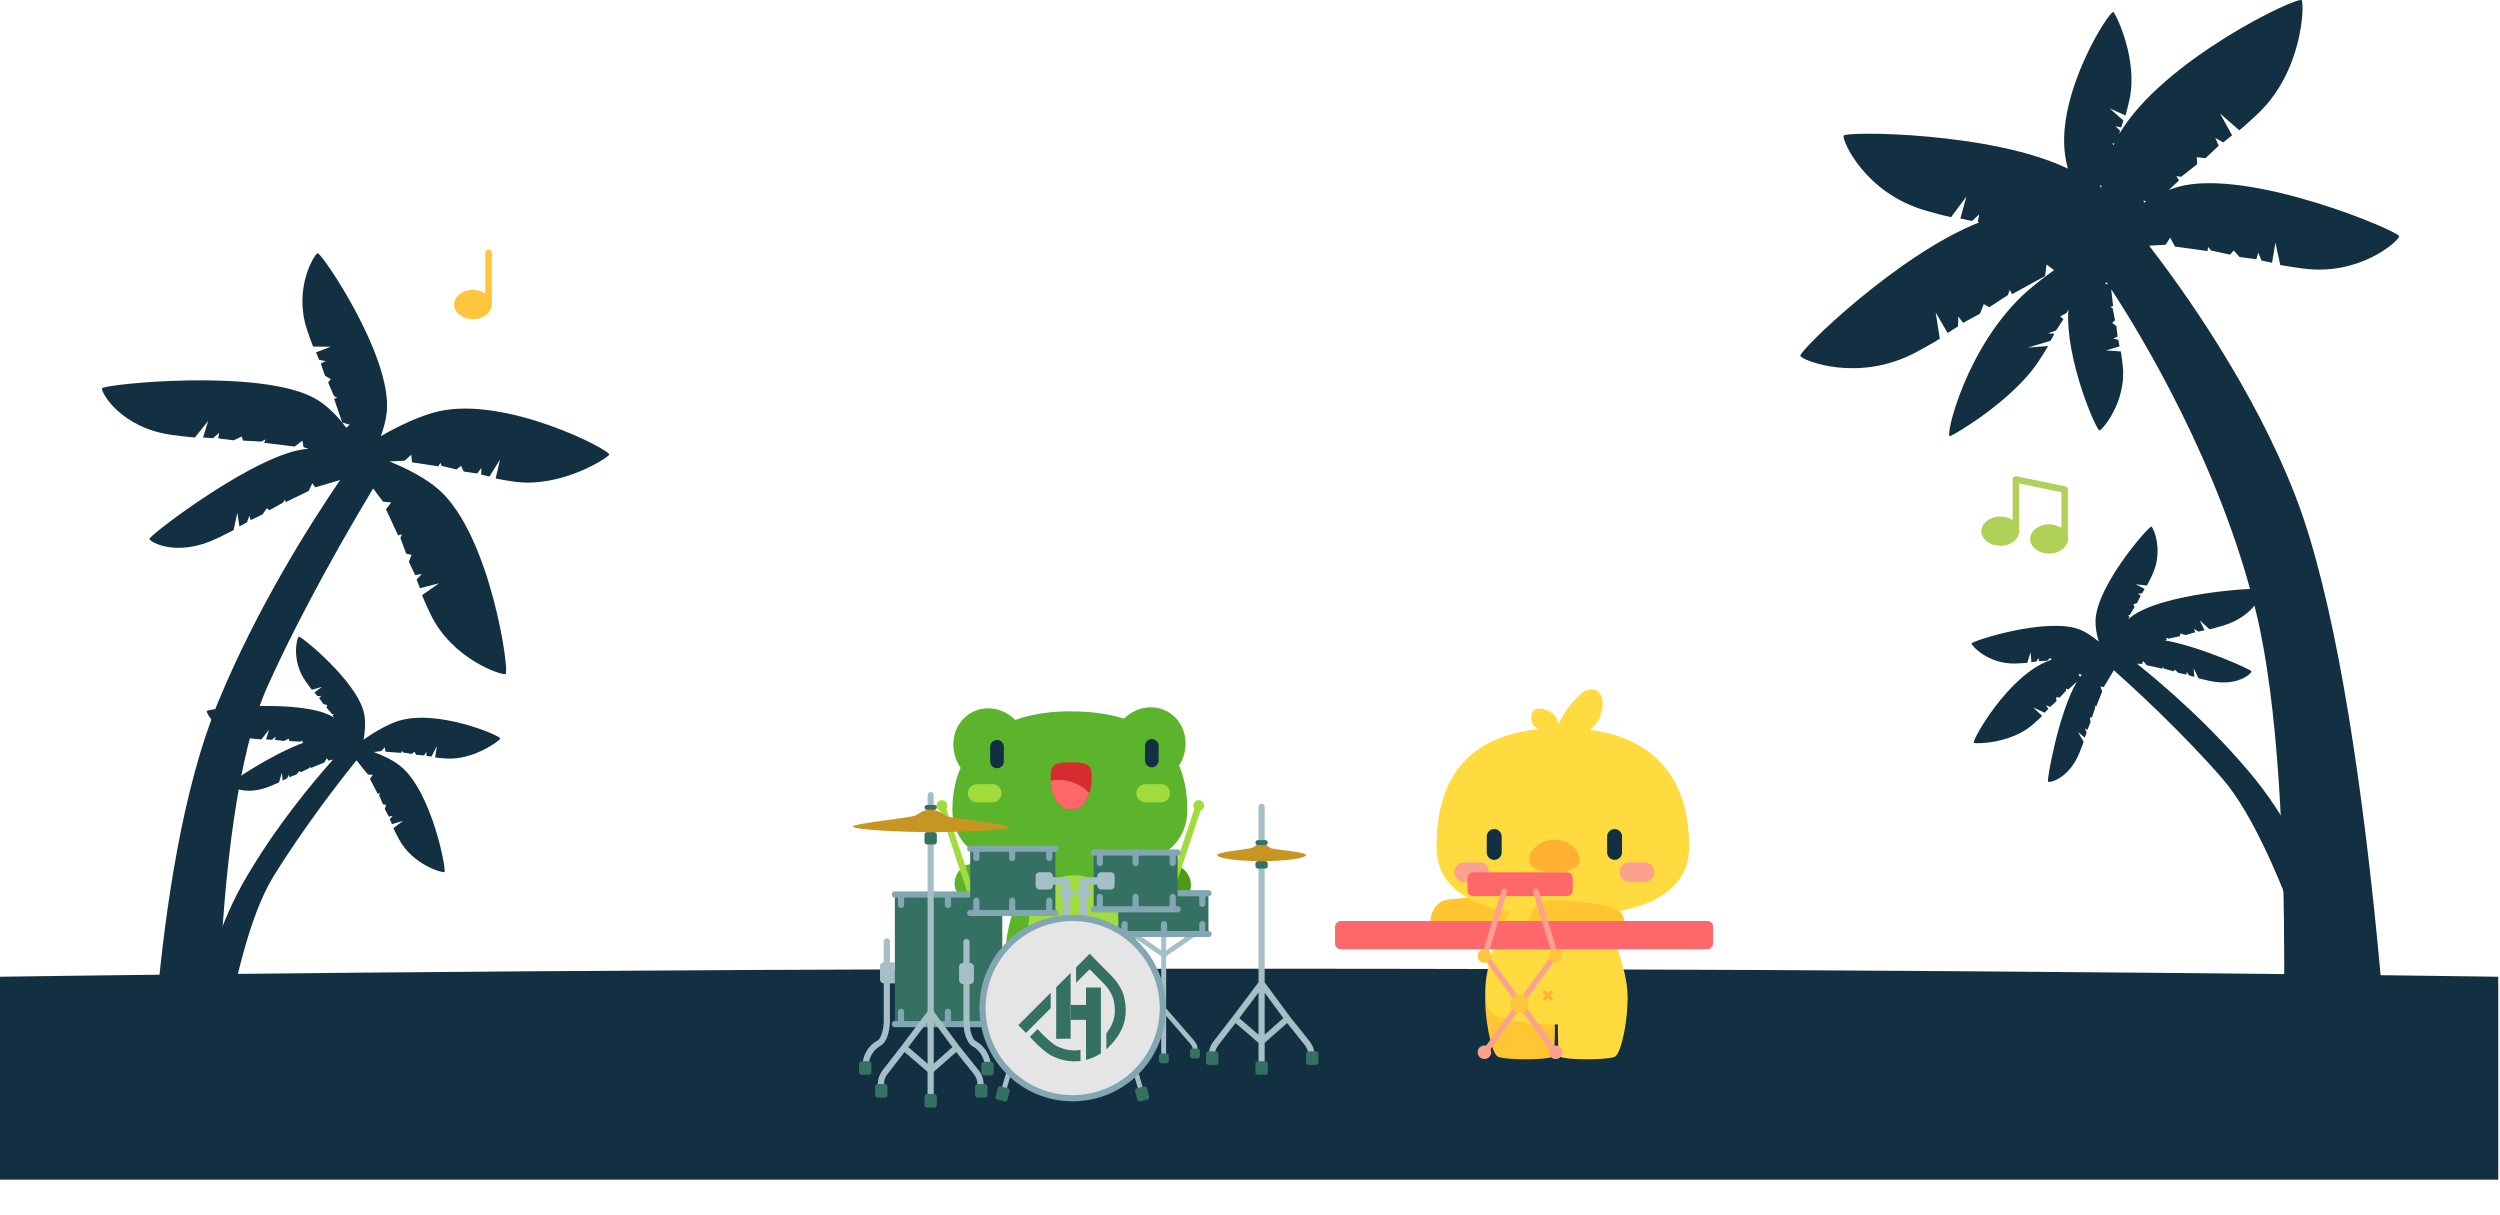 <svg width="1422" height="691" viewBox="0 0 1422 691" fill="none" xmlns="http://www.w3.org/2000/svg">
<path d="M0 555.569C0 555.569 298.961 551 710.5 551C1122.04 551 1421 555.569 1421 555.569V671H0V555.569Z" fill="#123041"/>
<path fill-rule="evenodd" clip-rule="evenodd" d="M212.251 277.846C198.359 300.901 172.287 345.825 152.447 389.757C116.635 469.055 123.978 670.171 123.978 670.171H84.112C84.112 670.171 84.112 496.517 123.978 399.555C146.122 345.696 176.589 297.75 193.491 273.014C186.534 275.193 179.34 277.18 179.34 277.18L177.606 274.945L175.581 279.242L162.371 285.659L162.201 284.03L160.925 285.93L153.221 290.271L151.817 289.071L149.326 292.593L142.553 295.846L141.869 293.397L140.453 297.084L136.171 299.453L135.008 291.676L132.849 301.512C132.849 301.512 129.185 303.52 123.135 306.377C100.407 317.11 85.347 308.343 84.988 306.529C84.629 304.715 146.699 257.104 174.942 255.317C175.136 255.304 175.33 255.294 175.524 255.285C173.733 254.711 172.639 254.351 172.639 254.351L172.013 250.648L167.597 254.01L150.319 251.89L151.009 249.958L148.657 251.177L138.261 250.607L137.428 248.287L132.937 250.46L124.098 249.332L124.687 246.127L121.235 249.237L115.481 248.871L118.408 239.404L110.898 248.833C110.898 248.833 105.984 248.498 98.115 247.436C68.55 243.445 57.43 223.137 58.021 220.868C58.612 218.599 149.111 209.138 179.688 226.946C186.514 230.921 192.458 237.161 196.975 243.345L198.861 241.56L194.65 240.293L190.03 226.838L191.779 226.255L189.98 225.261L186.652 217.559L188.151 215.677L184.835 213.695L182.505 206.788L185.206 205.424L181.54 204.701L179.737 200.41L188.148 197.222L178.105 197.133C178.105 197.133 176.582 193.456 174.552 187.275C166.927 164.051 178.659 144.852 180.635 144.009C182.611 143.166 222.779 202.192 220.045 233.824C219.644 238.47 218.343 243.391 216.598 248.108C226.46 242.411 238.532 236.606 248.775 234.133C287.552 224.768 348.04 256.345 346.508 258.657C344.975 260.969 318.796 277.568 292.852 274.006C285.947 273.058 281.922 272.152 281.922 272.152L284.45 261.287L278.407 271.047L273.716 269.962L273.809 266.135L271.459 269.338L263.758 268.212L262.244 265.02L259.586 267.025L251.191 264.978L250.468 263.229L249.306 265.243L234.329 262.96L233.91 258.653L230.201 262.029C230.201 262.029 226.549 262.254 221.684 262.477C221.669 262.502 221.653 262.527 221.636 262.553C231.345 266.418 242.141 271.955 249.628 278.553C279.077 304.506 290.149 382.891 287.519 383.459C284.889 384.027 257.251 374.94 244.966 349.511C241.697 342.743 240.058 338.508 240.058 338.508L249.718 331.784L238.864 334.552L236.976 329.593L239.918 326.533L236.144 327.123L232.55 319.519L234.085 315.585L231.038 314.925L227.738 305.963L228.641 303.901L226.45 304.546L219.53 289.68L222.539 285.781L217.85 285.334C217.85 285.334 215.395 282.118 212.251 277.846Z" fill="#123041"/>
<path fill-rule="evenodd" clip-rule="evenodd" d="M206.792 420.731C212.529 416.675 220.049 412.183 226.467 410.111C248.693 402.938 285.395 418.712 284.602 420.129C283.809 421.546 269.256 432.388 253.953 431.45C249.88 431.2 247.491 430.848 247.491 430.848L248.489 424.394L245.39 430.358L242.604 429.931L242.49 427.693L241.259 429.666L236.714 429.347L235.689 427.55L234.226 428.838L229.235 428.012L228.736 427.023L228.146 428.25L219.302 427.576L218.868 425.08L216.851 427.214C216.851 427.214 215.092 427.456 212.641 427.759C217.955 429.724 223.616 432.441 227.728 435.737C245.658 450.111 254.272 495.65 252.75 496.054C251.227 496.457 234.816 491.898 226.938 477.362C224.841 473.493 223.767 471.061 223.767 471.061L229.233 466.865L222.961 468.78L221.721 465.931L223.358 464.062L221.167 464.51L218.858 460.161L219.649 457.819L217.848 457.516L215.674 452.364L216.146 451.134L214.882 451.571L210.429 443.066L212.083 440.704L209.329 440.57C209.329 440.57 205.919 436.512 202.758 432.462C195.902 440.98 172.86 470.165 155.168 499.167C128.64 542.653 118.394 660.028 118.394 660.028L95.232 657.152C95.232 657.152 107.763 556.262 137.921 502.805C155.679 471.327 178.393 444.384 189.424 432.068C187.865 432.407 186.819 432.623 186.819 432.623L185.893 431.249L184.543 433.681L176.577 436.916L176.541 435.958L175.722 437.018L171.053 439.255L170.279 438.499L168.687 440.46L164.604 442.097L164.3 440.64L163.33 442.739L160.737 443.956L160.359 439.368L158.716 445.03C158.716 445.03 156.498 446.061 152.853 447.495C139.158 452.881 130.702 447.175 130.563 446.102C130.452 445.246 154.656 428.924 172.87 422.37L171.752 422.24L172.149 421.107L170.776 421.829L164.688 421.533L164.192 420.179L161.57 421.468L156.391 420.84L156.725 418.962L154.715 420.795L151.345 420.602L153.024 415.049L148.662 420.596C148.662 420.596 145.784 420.419 141.173 419.826C123.85 417.6 117.265 405.752 117.602 404.421C117.94 403.091 170.886 397.216 188.853 407.528C189.242 407.751 189.625 407.986 190.004 408.233L189.106 406.983L189.989 406.361L188.813 406.107L185.649 402.35L186.172 401.042L183.978 400.49L181.508 397.01L182.792 395.79L180.615 396.003L178.881 393.901L183.059 390.696L177.413 392.339C177.413 392.339 175.94 390.534 173.76 387.41C165.57 375.675 168.911 362.934 169.877 362.128C170.843 361.322 203.313 387.645 207.112 405.84C208.082 410.485 207.668 416.052 206.792 420.731ZM196.54 413.748L196.325 413.748C196.369 413.796 196.412 413.845 196.456 413.894L196.54 413.748Z" fill="#123041"/>
<path fill-rule="evenodd" clip-rule="evenodd" d="M1193.77 364.965C1192.59 360.994 1191.79 356.669 1191.94 352.77C1192.72 332.716 1222.56 298.858 1223.73 299.542C1224.9 300.226 1230.75 313.191 1224.14 327.156C1222.38 330.874 1221.14 333.06 1221.14 333.06L1214.83 332.325L1219.85 334.986L1218.39 337.536L1216.03 337.701L1217.62 338.769L1215.61 342.918L1213.38 343.899L1214.17 345.198L1211.47 349.767L1210.27 350.248L1211.32 350.752L1210.59 352.244C1210.95 351.914 1211.31 351.594 1211.69 351.287C1228.96 337.08 1286.39 333.82 1286.99 335.176C1287.58 336.532 1282.7 350.329 1264.66 355.813C1259.86 357.272 1256.82 357.978 1256.82 357.978L1251.18 352.855L1253.97 358.466L1250.42 359.277L1247.95 357.686L1248.64 359.626L1243.24 361.225L1240.22 360.324L1239.93 361.855L1233.5 363.264L1231.91 362.742L1232.54 363.877L1231.37 364.216C1251.94 367.921 1280.64 380.949 1280.68 381.88C1280.72 383.048 1272.74 390.643 1257.2 387.368C1253.06 386.497 1250.51 385.798 1250.51 385.798L1247.74 380.066L1248.17 385.018L1245.19 384.188L1243.78 382.128L1243.71 383.734L1239.07 382.725L1237.03 380.923L1236.34 381.867L1230.97 380.324L1229.9 379.343L1230.04 380.369L1220.97 378.357L1219.1 376.01L1218.36 377.639C1218.36 377.639 1217.21 377.597 1215.49 377.517C1229.45 388.646 1258.47 413.249 1283.03 443.571C1324.74 495.064 1356.21 600.224 1356.21 600.224L1332.07 607.448C1332.07 607.448 1300.07 484.327 1264.02 442.797C1240.81 416.069 1212.27 390.056 1202.37 381.224C1199.84 385.657 1196.58 390.812 1196.58 390.812L1194.82 390.503L1195.7 393.374L1192.25 401.992L1191.47 401.302L1191.68 402.733L1189.93 408.039L1188.76 408.075L1189.09 410.782L1187.31 415.183L1185.94 414.327L1186.85 416.654L1185.85 419.583L1182 416.439L1185.17 421.958C1185.17 421.958 1184.31 424.455 1182.7 428.363C1176.63 443.047 1165.86 445.347 1164.92 444.651C1164.08 444.03 1170.99 405.241 1181.33 387.758L1176.37 392.226L1175.06 391.566L1175.29 392.741L1171.56 396.74L1169.46 396.605L1169.77 398.816L1166.1 402.088L1163.75 401.213L1165.13 403.201L1163.03 405.404L1156.44 402.352L1161.55 407.21C1161.55 407.21 1159.74 409.087 1156.43 411.988C1143.97 422.885 1124.38 423.22 1122.76 422.532C1121.15 421.844 1142.11 384.149 1165.84 375.616C1166.2 375.488 1166.56 375.363 1166.93 375.242L1166.19 374.197L1164.4 375.858L1159.8 376.046L1159.45 374.165L1158.36 376.261L1155.44 376.594L1155 370.926L1153.16 377.003C1153.16 377.003 1150.66 377.275 1146.55 377.41C1131.11 377.918 1121.54 367.394 1121.38 366.046C1121.22 364.697 1164.15 350.796 1182.86 358.065C1186.67 359.545 1190.49 362.166 1193.77 364.965ZM1183.09 385.052L1182.21 383.395L1184.12 383.696C1183.77 384.122 1183.43 384.574 1183.09 385.052ZM1204.74 359.43C1204.77 359.37 1204.81 359.311 1204.85 359.251L1204.62 359.29L1204.74 359.43Z" fill="#123041"/>
<ellipse cx="1137.76" cy="302.135" rx="10.727" ry="8.323" fill="#AFD157"/>
<ellipse cx="1165.5" cy="306.575" rx="10.727" ry="8.323" fill="#AFD157"/>
<path d="M1174.38 306.945V278.462L1146.63 272.729V301.211" stroke="#AFD157" stroke-width="3.699" stroke-linecap="round" stroke-linejoin="round"/>
<ellipse cx="269.017" cy="173.215" rx="10.727" ry="8.323" fill="#FFC53D"/>
<path d="M277.893 172.291V143.809" stroke="#FFC53D" stroke-width="3.699" stroke-linecap="round" stroke-linejoin="round"/>
<g clip-path="url(#clip0_2727_516)">
<g clip-path="url(#clip1_2727_516)">
<ellipse cx="563.347" cy="424.84" rx="20.699" ry="22.306" transform="rotate(-28.69 563.347 424.84)" fill="#5BB42B"/>
<ellipse cx="20.699" cy="22.306" rx="20.699" ry="22.306" transform="matrix(-0.877 -0.48 -0.48 0.877 682.145 414.631)" fill="#5BB42B"/>
<path d="M667.501 514.091C654.667 517.887 636.01 505.644 628.286 499.048C627.98 497.941 627.669 495.168 628.881 492.925C630.397 490.122 662.429 491.071 669.736 492.62C677.043 494.168 683.543 509.345 667.501 514.091Z" fill="#4F9A15"/>
<path d="M639.643 570.547C643.357 569.029 646.974 548.794 646.241 538.721L610.566 544.414C609.833 552.59 609.784 569.262 611.543 570.547C613.742 572.153 635.001 572.445 639.643 570.547Z" fill="#4F9A15"/>
<path d="M642.431 548.136C653.535 540.752 638.525 494.694 627.681 488.893C616.836 483.092 599.197 483.971 591.451 488.893C583.704 493.816 564.561 540.576 575.665 548.136C586.768 555.695 631.328 555.519 642.431 548.136Z" fill="#5BB42B"/>
<path d="M578.974 570.547C575.26 569.029 571.644 548.794 572.377 538.721L608.051 544.414C608.784 552.59 608.833 569.262 607.074 570.547C604.875 572.153 583.617 572.445 578.974 570.547Z" fill="#5BB42B"/>
<path d="M552.374 513.208C565.016 517.603 584.227 506.249 592.252 500.022C592.61 498.931 593.05 496.175 591.944 493.879C590.562 491.007 558.521 490.452 551.149 491.656C543.777 492.86 536.572 507.715 552.374 513.208Z" fill="#5BB42B"/>
<path d="M637.534 530.127C637.534 545.825 625.709 549.595 611.123 549.595C596.537 549.595 584.713 545.825 584.713 530.127C584.713 509.491 596.537 497.811 611.123 497.811C625.709 497.811 637.534 509.491 637.534 530.127Z" fill="#A1DC3C"/>
<path d="M611.933 541.309C612.04 541.31 612.145 541.29 612.244 541.25C612.342 541.21 612.432 541.151 612.507 541.076L616.104 537.458C616.237 537.304 616.306 537.106 616.298 536.904C616.29 536.702 616.206 536.51 616.062 536.366C615.918 536.223 615.725 536.139 615.522 536.131C615.318 536.124 615.119 536.192 614.965 536.324L611.359 539.902C611.284 539.977 611.224 540.066 611.183 540.164C611.141 540.262 611.12 540.367 611.12 540.473C611.12 540.579 611.141 540.684 611.183 540.782C611.224 540.88 611.284 540.969 611.359 541.044C611.432 541.124 611.521 541.189 611.619 541.235C611.718 541.28 611.825 541.306 611.933 541.309Z" fill="#5BB42B"/>
<path d="M615.492 541.309C615.598 541.31 615.702 541.29 615.8 541.25C615.898 541.21 615.987 541.151 616.062 541.077C616.137 541.002 616.196 540.913 616.237 540.816C616.278 540.718 616.299 540.613 616.299 540.507C616.299 540.401 616.278 540.296 616.237 540.199C616.196 540.101 616.137 540.012 616.062 539.938L612.492 536.368C612.418 536.293 612.329 536.233 612.231 536.193C612.134 536.152 612.029 536.131 611.923 536.131C611.817 536.131 611.712 536.152 611.615 536.193C611.517 536.233 611.428 536.293 611.354 536.368C611.204 536.518 611.12 536.722 611.12 536.934C611.12 537.146 611.204 537.349 611.354 537.499L614.931 541.077C615.08 541.225 615.282 541.308 615.492 541.309V541.309Z" fill="#5BB42B"/>
<path d="M675.336 460.664C675.336 487.977 645.232 497.034 608.644 497.034C572.056 497.034 541.73 487.977 541.73 460.664C541.73 421.428 572.056 404.598 608.644 404.598C645.232 404.598 675.336 418.321 675.336 460.664Z" fill="#5BB42B"/>
<path d="M567.105 424.795V433.081" stroke="#123041" stroke-width="7.768" stroke-linecap="round"/>
<path d="M655.139 424.275V432.561" stroke="#123041" stroke-width="7.768" stroke-linecap="round"/>
<path d="M555.711 451.203H564.514" stroke="#A1DC3C" stroke-width="10.357" stroke-linecap="round"/>
<path d="M651.514 451.203H660.317" stroke="#A1DC3C" stroke-width="10.357" stroke-linecap="round"/>
<path d="M620.961 442.947C620.961 436.725 620.961 433.597 609.31 433.597C597.658 433.597 597.658 436.169 597.658 442.947C597.658 454.052 602.875 460.525 609.31 460.525C615.745 460.525 620.961 453.276 620.961 442.947Z" fill="#D52C2F"/>
<path fill-rule="evenodd" clip-rule="evenodd" d="M597.678 444.096C598.025 454.497 603.1 460.525 609.31 460.525C613.818 460.525 617.727 456.969 619.665 451.288C617.411 448.654 614.076 446.37 610.047 444.958C605.656 443.418 601.261 443.202 597.678 444.096Z" fill="#FF686B"/>
<path fill-rule="evenodd" clip-rule="evenodd" d="M679.358 460.093C678.774 459.308 678.57 458.26 678.901 457.26C679.441 455.631 681.199 454.748 682.828 455.288C684.457 455.828 685.34 457.586 684.8 459.215C684.477 460.19 683.717 460.898 682.809 461.193C682.801 461.224 682.792 461.254 682.782 461.284L667.14 508.482C666.825 509.432 665.799 509.947 664.849 509.632C663.899 509.317 663.384 508.291 663.699 507.341L679.341 460.144C679.346 460.127 679.352 460.11 679.358 460.093Z" fill="#A1DC3C"/>
<path fill-rule="evenodd" clip-rule="evenodd" d="M538.31 460.093C538.894 459.308 539.098 458.26 538.767 457.26C538.227 455.631 536.469 454.748 534.84 455.288C533.211 455.828 532.328 457.586 532.868 459.215C533.191 460.19 533.951 460.898 534.859 461.193C534.867 461.224 534.876 461.254 534.886 461.284L550.528 508.482C550.843 509.432 551.869 509.947 552.819 509.632C553.769 509.317 554.284 508.291 553.969 507.341L538.327 460.144C538.322 460.127 538.316 460.11 538.31 460.093Z" fill="#A1DC3C"/>
</g>
<rect x="508.99" y="508.781" width="61.106" height="73.749" fill="#347162"/>
<path d="M508.99 582.529H570.097" stroke="#82A6B2" stroke-width="3.512" stroke-linecap="round"/>
<path d="M508.99 508.781H570.097" stroke="#82A6B2" stroke-width="3.512" stroke-linecap="round"/>
<path d="M566.586 509.484V514.752" stroke="#A1DC3C" stroke-width="3.512" stroke-linecap="round"/>
<path d="M566.586 575.508V580.776" stroke="#A1DC3C" stroke-width="3.512" stroke-linecap="round"/>
<rect x="551.838" y="482.795" width="48.464" height="36.523" fill="#347162"/>
<path d="M596.789 482.795V488.063" stroke="#82A6B2" stroke-width="3.512" stroke-linecap="round"/>
<rect x="636.102" y="508.078" width="51.273" height="23.178" fill="#347162"/>
<path d="M636.119 508.078H687.392" stroke="#82A6B2" stroke-width="3.512" stroke-linecap="round"/>
<rect x="622.074" y="484.9" width="47.761" height="32.309" fill="#347162"/>
<path d="M595.383 501.055H606.621V522.126" stroke="#A6BFC7" stroke-width="4.214" stroke-linecap="round" stroke-linejoin="round"/>
<path d="M627.689 501.055H616.451V522.126" stroke="#A6BFC7" stroke-width="4.214" stroke-linecap="round" stroke-linejoin="round"/>
<path d="M551.838 482.795H600.302" stroke="#82A6B2" stroke-width="3.512" stroke-linecap="round"/>
<path d="M622.074 484.9H669.836" stroke="#82A6B2" stroke-width="3.512" stroke-linecap="round"/>
<path d="M622.074 517.209H669.836" stroke="#82A6B2" stroke-width="3.512" stroke-linecap="round"/>
<path d="M551.838 519.316H600.302" stroke="#82A6B2" stroke-width="3.512" stroke-linecap="round"/>
<path d="M504.424 535.471V580.774C504.424 584.168 503.511 591.45 499.858 593.416C495.293 595.875 492.132 601.142 492.132 607.464" stroke="#A6BFC7" stroke-width="3.512" stroke-linecap="round"/>
<path d="M500.562 549.517C500.562 548.354 501.506 547.41 502.67 547.41H508.991V559.35H502.67C501.506 559.35 500.562 558.407 500.562 557.243V549.517Z" fill="#A6BFC7"/>
<rect x="545.514" y="547.762" width="8.428" height="11.94" rx="2.107" fill="#A6BFC7"/>
<rect x="488.623" y="603.602" width="7.024" height="7.726" rx="1.405" fill="#347162"/>
<path d="M539.191 509.484V514.752" stroke="#82A6B2" stroke-width="3.512" stroke-linecap="round"/>
<path d="M575.717 482.795V488.063" stroke="#82A6B2" stroke-width="3.512" stroke-linecap="round"/>
<path d="M645.953 485.604V490.871" stroke="#82A6B2" stroke-width="3.512" stroke-linecap="round"/>
<path d="M555.346 482.795V488.063" stroke="#82A6B2" stroke-width="3.512" stroke-linecap="round"/>
<path d="M625.584 485.604V490.871" stroke="#82A6B2" stroke-width="3.512" stroke-linecap="round"/>
<path d="M667.023 485.604V490.871" stroke="#82A6B2" stroke-width="3.512" stroke-linecap="round"/>
<path d="M575.717 512.293V517.561" stroke="#82A6B2" stroke-width="3.512" stroke-linecap="round"/>
<path d="M645.953 510.186V515.453" stroke="#82A6B2" stroke-width="3.512" stroke-linecap="round"/>
<path d="M625.584 510.186V515.453" stroke="#82A6B2" stroke-width="3.512" stroke-linecap="round"/>
<path d="M662.107 525.637V530.905" stroke="#82A6B2" stroke-width="3.512" stroke-linecap="round"/>
<path d="M667.023 510.186V515.453" stroke="#82A6B2" stroke-width="3.512" stroke-linecap="round"/>
<path d="M555.346 512.293V517.561" stroke="#82A6B2" stroke-width="3.512" stroke-linecap="round"/>
<path d="M639.633 525.637V530.905" stroke="#82A6B2" stroke-width="3.512" stroke-linecap="round"/>
<path d="M596.789 512.293V517.561" stroke="#82A6B2" stroke-width="3.512" stroke-linecap="round"/>
<path d="M683.883 525.637V530.905" stroke="#82A6B2" stroke-width="3.512" stroke-linecap="round"/>
<path d="M683.883 508.781V514.049" stroke="#82A6B2" stroke-width="3.512" stroke-linecap="round"/>
<path d="M512.504 509.484V514.752" stroke="#82A6B2" stroke-width="3.512" stroke-linecap="round"/>
<path d="M539.191 575.508V580.776" stroke="#82A6B2" stroke-width="3.512" stroke-linecap="round"/>
<path d="M512.504 575.508V580.776" stroke="#82A6B2" stroke-width="3.512" stroke-linecap="round"/>
<path d="M661.899 531.609V543.199M661.899 574.103L645.744 592.716C645.393 593.184 644.62 594.261 644.339 594.823C644.059 595.385 643.988 597.164 643.988 597.984M661.899 574.103L678.053 592.716C678.405 593.184 679.177 594.261 679.458 594.823C679.739 595.385 679.809 597.164 679.809 597.984M661.899 574.103V543.199M661.899 574.103V601.144M661.899 543.199L678.756 531.609M661.899 543.199L645.042 531.609" stroke="#A6BFC7" stroke-width="2.809" stroke-linecap="round" stroke-linejoin="round"/>
<path d="M636.119 531.258H687.392" stroke="#82A6B2" stroke-width="3.512" stroke-linecap="round"/>
<path d="M549.729 535.822V581.125C549.729 584.52 550.642 591.801 554.294 593.768C558.859 596.226 562.02 601.494 562.02 607.815" stroke="#A6BFC7" stroke-width="3.512" stroke-linecap="round"/>
<rect x="558.156" y="603.953" width="7.024" height="7.726" rx="1.405" fill="#347162"/>
<path d="M573.787 610.273L570.275 622.214" stroke="#A6BFC7" stroke-width="2.809" stroke-linecap="round" stroke-linejoin="round"/>
<path d="M646.131 610.273L649.643 622.214" stroke="#A6BFC7" stroke-width="2.809" stroke-linecap="round" stroke-linejoin="round"/>
<circle cx="610.133" cy="573.4" r="51.273" fill="#E5E5E5" stroke="#82A6B2" stroke-width="3.512"/>
<path d="M597.636 573.457V564.677L579.229 583.093L583.577 587.534L597.636 573.457ZM639.581 567.97C638.217 561.111 633.062 555.967 632.47 555.358L619.818 542.498L612.587 549.725L612.072 550.24V559.019L619.792 551.303L626.989 558.616L628.087 559.731L628.164 559.808C628.164 559.808 628.645 560.279 629.305 561.068C631.331 563.395 632.769 566.173 633.499 569.17C634.529 574.314 635.043 580.375 629.305 587.731V596.802C629.845 596.33 630.163 595.996 630.309 595.876C635.455 590.835 638.535 585.742 639.744 580.298C640.581 576.225 640.528 572.02 639.59 567.97H639.581ZM601.256 595.07L601.067 594.976H600.973C600.412 594.683 599.878 594.342 599.377 593.956C598.906 593.621 598.331 593.175 597.662 592.601C596.615 591.744 595.312 590.578 593.725 589.026L590.165 585.391L585.773 589.78L589.316 593.39V593.441C594.797 598.791 597.61 600.3 598.648 600.737C601.935 602.355 605.496 603.341 609.147 603.644C610.825 603.774 612.512 603.74 614.183 603.541L614.586 603.498V597.205C610.031 597.926 605.365 597.178 601.265 595.07H601.256Z" fill="#347162"/>
<path d="M608.978 553.344V590.827H600.752V561.574L601.575 560.751L602.021 560.305L604.509 557.819L606.19 556.139L606.739 555.59L608.429 553.901L608.978 553.344Z" fill="#347162"/>
<path d="M626.2 561.719V599.116L626.097 599.193C625.72 599.433 625.317 599.682 624.888 599.922C624.75 600.008 624.605 600.085 624.459 600.162C624.081 600.376 623.678 600.591 623.267 600.796C622.855 601.002 622.486 601.174 622.074 601.354L621.397 601.645L620.47 602.005L619.715 602.271C619.201 602.442 618.669 602.605 618.12 602.751L617.717 602.854V561.719H626.2Z" fill="#347162"/>
<path d="M617.717 571.605H608.977V580.093H617.717V571.605Z" fill="#347162"/>
<path d="M529.356 452.24V575.858M529.356 575.858L514.255 595.875M529.356 575.858V608.869M529.356 575.858L544.106 595.875M500.91 617.649C500.91 617.649 501.071 614.804 501.613 613.083C502.018 611.795 503.368 609.923 503.368 609.923L514.255 595.875M557.802 617.649C557.802 617.649 557.721 614.777 557.1 613.083C556.613 611.758 555.344 609.923 555.344 609.923L544.106 595.875M529.356 623.97V608.869M514.255 595.875L529.356 608.869M529.356 608.869L544.106 595.875" stroke="#A6BFC7" stroke-width="3.512" stroke-linecap="round"/>
<rect x="554.643" y="616.596" width="7.024" height="7.726" rx="1.405" fill="#347162"/>
<rect x="497.75" y="616.596" width="7.024" height="7.726" rx="1.405" fill="#347162"/>
<rect x="525.846" y="622.213" width="7.024" height="7.726" rx="1.405" fill="#347162"/>
<path d="M717.595 458.912V559.351M717.595 559.351L702.494 579.369M717.595 559.351V592.363M717.595 559.351L732.344 579.369M689.148 601.142C689.148 601.142 689.31 598.298 689.851 596.577C690.256 595.288 691.607 593.416 691.607 593.416L702.494 579.369M746.041 601.142C746.041 601.142 745.96 598.27 745.338 596.577C744.852 595.251 743.582 593.416 743.582 593.416L732.344 579.369M717.595 607.464V592.363M702.494 579.369L717.595 592.363M717.595 592.363L732.344 579.369" stroke="#A6BFC7" stroke-width="3.512" stroke-linecap="round"/>
<rect x="525.846" y="473.311" width="7.024" height="7.024" rx="1.405" fill="#347162"/>
<path d="M527.252 459.264H531.466" stroke="#347162" stroke-width="2.809" stroke-linecap="round"/>
<path d="M712.597 482.09C710.997 483.026 692.311 484.548 692.311 486.304C692.311 488.06 702.846 489.816 717.596 489.816C732.346 489.816 742.881 488.06 742.881 486.304C742.881 484.548 724.195 483.26 722.595 482.324C720.996 481.387 720.396 479.982 717.596 479.982C714.796 479.982 714.196 481.153 712.597 482.09Z" fill="#C79622"/>
<path d="M520.736 463.829C517.926 465.233 485.111 468.394 485.111 470.15C485.111 471.906 512.169 473.311 529.515 473.311C546.861 473.311 573.919 472.257 573.919 470.501C573.919 468.745 541.104 465.585 538.295 464.18C535.485 462.775 534.431 460.668 529.515 460.668C524.598 460.668 523.545 462.424 520.736 463.829Z" fill="#C79622"/>
<rect x="685.986" y="597.982" width="7.024" height="7.726" rx="1.405" fill="#347162"/>
<rect x="676.896" y="596.391" width="5.619" height="5.619" rx="1.405" fill="#347162"/>
<rect x="659.199" y="599.199" width="5.619" height="5.619" rx="1.405" fill="#347162"/>
<rect x="567.887" y="617.574" width="7.024" height="7.726" rx="1.405" transform="rotate(15 567.887 617.574)" fill="#347162"/>
<rect width="7.024" height="7.726" rx="1.405" transform="matrix(-0.966 0.259 0.259 0.966 652.033 617.574)" fill="#347162"/>
<rect x="714.084" y="603.602" width="7.024" height="7.726" rx="1.405" fill="#347162"/>
<rect x="714.084" y="489.816" width="7.024" height="4.214" rx="1.405" fill="#347162"/>
<rect x="742.881" y="597.982" width="7.024" height="7.726" rx="1.405" fill="#347162"/>
<path d="M715.488 479.281H719.703" stroke="#347162" stroke-width="2.809" stroke-linecap="round"/>
<rect x="589.061" y="496.139" width="9.833" height="9.833" rx="2.107" fill="#A6BFC7"/>
<rect x="602.406" y="505.27" width="8.428" height="4.917" rx="2.107" fill="#A6BFC7"/>
<rect x="612.24" y="505.27" width="8.428" height="4.917" rx="2.107" fill="#A6BFC7"/>
<rect x="624.18" y="496.139" width="9.833" height="9.833" rx="2.107" fill="#A6BFC7"/>
</g>
<g clip-path="url(#clip2_2727_516)">
<path d="M824.593 535.44C838.629 539.543 858.971 526.099 867.388 518.865C867.719 517.655 868.048 514.623 866.716 512.177C865.05 509.12 830.054 510.27 822.075 511.988C814.096 513.705 807.048 530.311 824.593 535.44Z" fill="#FFC532"/>
<path d="M852.127 601.103C848.069 599.444 844.118 577.335 844.919 566.328L883.899 572.549C884.7 581.482 884.753 599.699 882.831 601.103C880.428 602.858 857.2 603.177 852.127 601.103Z" fill="#FFC532"/>
<path d="M849.081 576.615C836.949 568.547 853.349 518.222 865.198 511.884C877.048 505.545 896.321 506.505 904.785 511.884C913.249 517.262 934.165 568.355 922.033 576.615C909.902 584.874 861.212 584.682 849.081 576.615Z" fill="#FFDB40"/>
<path d="M918.414 601.103C922.472 599.444 926.423 577.335 925.622 566.328L886.642 572.549C885.841 581.482 885.788 599.699 887.71 601.103C890.113 602.858 913.341 603.177 918.414 601.103Z" fill="#FFDB40"/>
<path d="M882.403 569.156C882.286 569.157 882.171 569.135 882.064 569.091C881.956 569.047 881.858 568.983 881.776 568.902L877.845 564.948C877.7 564.78 877.625 564.564 877.633 564.343C877.642 564.122 877.734 563.912 877.892 563.755C878.049 563.599 878.26 563.507 878.482 563.499C878.704 563.49 878.922 563.565 879.091 563.709L883.03 567.619C883.113 567.701 883.178 567.798 883.223 567.905C883.268 568.012 883.291 568.127 883.291 568.243C883.291 568.359 883.268 568.473 883.223 568.58C883.178 568.688 883.113 568.785 883.03 568.866C882.95 568.954 882.854 569.025 882.746 569.075C882.638 569.125 882.521 569.152 882.403 569.156Z" fill="#FFB132"/>
<path d="M878.514 569.156C878.399 569.157 878.285 569.135 878.178 569.091C878.071 569.048 877.974 568.983 877.892 568.902C877.81 568.821 877.745 568.724 877.7 568.617C877.656 568.51 877.633 568.396 877.633 568.28C877.633 568.164 877.656 568.05 877.7 567.943C877.745 567.836 877.81 567.739 877.892 567.658L881.792 563.757C881.873 563.675 881.97 563.61 882.077 563.565C882.184 563.521 882.298 563.498 882.414 563.498C882.53 563.498 882.644 563.521 882.751 563.565C882.858 563.61 882.955 563.675 883.036 563.757C883.199 563.922 883.291 564.144 883.291 564.375C883.291 564.607 883.199 564.829 883.036 564.993L879.128 568.902C878.964 569.064 878.744 569.155 878.514 569.156V569.156Z" fill="#FFB132"/>
<path d="M817.087 481.739C817.087 511.27 849.469 521.062 888.827 521.062C928.186 521.062 960.807 511.27 960.807 481.739C960.807 431.385 928.186 414.121 888.827 414.121C849.469 414.121 817.087 428.987 817.087 481.739Z" fill="#FFDB40"/>
<path d="M935.348 496.164H926.86" stroke="#FCA18E" stroke-width="11.316" stroke-linecap="round"/>
<path d="M841.42 496.164H832.933" stroke="#FCA18E" stroke-width="11.316" stroke-linecap="round"/>
<path d="M918.373 475.795V484.848" stroke="#123041" stroke-width="8.487" stroke-linecap="round"/>
<path d="M849.908 475.795V484.848" stroke="#123041" stroke-width="8.487" stroke-linecap="round"/>
<path d="M869.711 488.809C869.711 493.965 876.171 496.164 884.14 496.164C892.108 496.164 898.568 493.965 898.568 488.809C898.568 483.653 892.108 477.492 884.14 477.492C876.171 477.492 869.711 483.653 869.711 488.809Z" fill="#FFB132"/>
<path d="M899.554 394.441C890.971 402.052 886.04 410.589 884.581 418.358L899.686 416.747C905.906 416.084 911.864 408.752 911.589 399.853C911.314 390.955 903.919 390.57 899.554 394.441Z" fill="#FFDB40"/>
<path d="M883.79 406.466C886.463 409.076 887.138 414.762 887.142 417.279C881.965 416.801 873.278 415.209 871.72 411.894C870.163 408.579 871.134 404.457 873.031 403.475C874.927 402.493 880.45 403.204 883.79 406.466Z" fill="#FFDB40"/>
<path d="M878.831 535.657C891.87 542.278 914.342 532.817 923.948 527.258C924.497 526.13 924.028 522.76 922.901 520.213C919.866 513.358 888.839 511.926 880.681 512.143C872.522 512.36 862.532 527.381 878.831 535.657Z" fill="#FFC532"/>
<g clip-path="url(#clip3_2727_516)">
<rect width="215.014" height="16.094" rx="3.219" transform="matrix(-1 0 0 1 974.391 523.846)" fill="#FF686B"/>
<rect width="59.869" height="13.519" rx="3.219" transform="matrix(-1 0 0 1 894.562 496.164)" fill="#FF686B"/>
<rect width="3.219" height="69.038" rx="1.288" transform="matrix(-0.81 -0.586 -0.586 0.81 886.195 543.758)" fill="#FCA18E"/>
<rect x="843.064" y="543.758" width="3.219" height="69.038" rx="1.288" transform="rotate(-35.875 843.064 543.758)" fill="#FCA18E"/>
<rect x="871.672" y="506.117" width="3.219" height="39.189" rx="1.288" transform="rotate(-16.982 871.672 506.117)" fill="#FCA18E"/>
<rect width="3.219" height="39.189" rx="1.288" transform="matrix(-0.956 -0.292 -0.292 0.956 857.588 506.117)" fill="#FCA18E"/>
<ellipse cx="3.863" cy="3.863" rx="3.863" ry="3.863" transform="matrix(-1 0 0 1 888.77 539.939)" fill="#FFC53D"/>
<ellipse cx="844.347" cy="543.802" rx="3.863" ry="3.863" fill="#FFC53D"/>
<ellipse cx="5.15" cy="5.15" rx="5.15" ry="5.15" transform="matrix(-1 0 0 1 869.459 565.689)" fill="#FFC53D"/>
<ellipse cx="3.863" cy="3.863" rx="3.863" ry="3.863" transform="matrix(-1 0 0 1 848.213 594.66)" fill="#FCA18E"/>
<ellipse cx="884.907" cy="598.523" rx="3.863" ry="3.863" fill="#FCA18E"/>
</g>
</g>
<path fill-rule="evenodd" clip-rule="evenodd" d="M1198.22 160.507L1197.33 161.17L1199.13 161.87C1198.81 161.391 1198.51 160.936 1198.22 160.507ZM1200.85 164.478L1201.95 174.092L1200.38 174.504L1201.7 175.433L1203.03 182.132L1201.42 183.658L1203.82 185.5L1204.47 191.476L1201.96 192.504L1204.89 193.293L1205.59 197.023L1197.95 199.325L1206.34 199.883C1206.34 199.883 1206.92 203.078 1207.46 208.423C1209.46 228.505 1196.03 244.24 1194.22 244.86C1192.6 245.414 1174.49 203.985 1176.5 176.081L1175.44 178.038L1171.83 179.989L1173.69 181.572L1169.5 187.981L1165.02 189.55L1168.53 189.891L1166.34 193.838L1153.45 197.709L1164.96 196.827C1164.96 196.827 1163.06 200.211 1159.25 205.951C1144.92 227.516 1112.25 247.08 1109.13 248.079C1106 249.079 1118.41 196.27 1153.08 165.635C1157.42 161.796 1162.72 157.702 1168.35 153.666L1164.08 150.444L1163.24 157.027L1144.44 167.338L1143.14 164.888L1142.11 167.815L1131.52 174.733L1128.36 172.989L1126.24 178.423L1116.58 183.654L1113.9 179.99L1113.73 185.623L1107.81 189.401L1101.02 177.719L1103.36 192.665C1103.36 192.665 1098.28 195.87 1089.62 200.469C1057.09 217.747 1025.76 205.231 1024.03 202.511C1022.54 200.174 1079.59 144.633 1125.84 126.469L1125.04 126.242L1125.73 121.955L1121.72 125.673L1115.06 124.289L1118.48 111.806L1109.76 123.533C1109.76 123.533 1104.06 122.321 1094.95 119.661C1060.73 109.667 1047.91 80.217 1048.6 77.207C1049.22 74.515 1133.17 75.015 1176.18 95.926C1175.52 93.312 1175 90.771 1174.65 88.372C1169.47 52.864 1200.27 5.159 1202.11 6.885C1203.95 8.612 1216.09 34.292 1211.29 56.413C1210.01 62.302 1208.96 65.675 1208.96 65.675L1199.99 61.655L1207.79 68.568L1206.55 72.494L1203.33 71.777L1205.87 74.367L1205.45 76.184C1230.35 33.832 1307.79 -2.721 1309.24 0.159C1310.77 3.197 1309.66 40.341 1284.68 64.27C1278.03 70.64 1273.73 74.125 1273.73 74.125L1262.79 64.576L1269.61 76.966L1264.56 81.008L1260.07 78.452L1262.01 82.889L1254.52 89.947L1249.5 89.423L1249.77 93.4L1240.61 100.567L1237.95 100.173L1239.42 102.643L1233.6 108.063C1235.32 107.392 1237.04 106.807 1238.75 106.325C1278.73 95.086 1365.25 131.734 1364.68 134.456C1364.12 137.178 1342.51 156.821 1310.63 152.812C1302.14 151.745 1297.01 150.709 1297.01 150.709L1294.25 137.947L1292.36 149.435L1286.37 148.193L1284.47 143.704L1283.43 147.477L1273.93 146.206L1270.51 142.471L1268.48 144.84L1257.69 142.494L1255.94 140.447L1255.65 142.818L1237.12 140.237L1234.39 135.187L1231.86 139.171C1231.86 139.171 1227.85 139.452 1222.44 139.742C1241.62 164.612 1281.98 220.912 1305.73 282.365C1349.89 396.681 1362.26 668.887 1362.26 668.887H1296.19C1296.19 668.887 1308.74 453.299 1283.25 348.146C1262.94 264.394 1217.4 189.772 1200.85 164.478ZM1195.13 106.756C1195.2 106.36 1195.27 105.964 1195.35 105.569L1194.25 105.464L1195.13 106.756ZM1202.1 82.631C1202.29 82.223 1202.48 81.815 1202.67 81.408L1201.59 81.716L1202.1 82.631ZM1220.69 114.579C1220.29 114.823 1219.89 115.07 1219.5 115.319L1219.26 113.963L1220.69 114.579Z" fill="#123041"/>
<defs>
<clipPath id="clip0_2727_516">
<rect width="282.228" height="242.871" fill="white" transform="translate(477 391.135)"/>
</clipPath>
<clipPath id="clip1_2727_516">
<rect width="153.801" height="191.086" fill="white" transform="translate(531.893 391.135)"/>
</clipPath>
<clipPath id="clip2_2727_516">
<rect width="215.58" height="228.028" fill="white" transform="matrix(-1 0 0 1 974.953 383)"/>
</clipPath>
<clipPath id="clip3_2727_516">
<rect width="250.095" height="129.009" fill="white" transform="matrix(-1 0 0 1 989.668 473.531)"/>
</clipPath>
</defs>
</svg>
